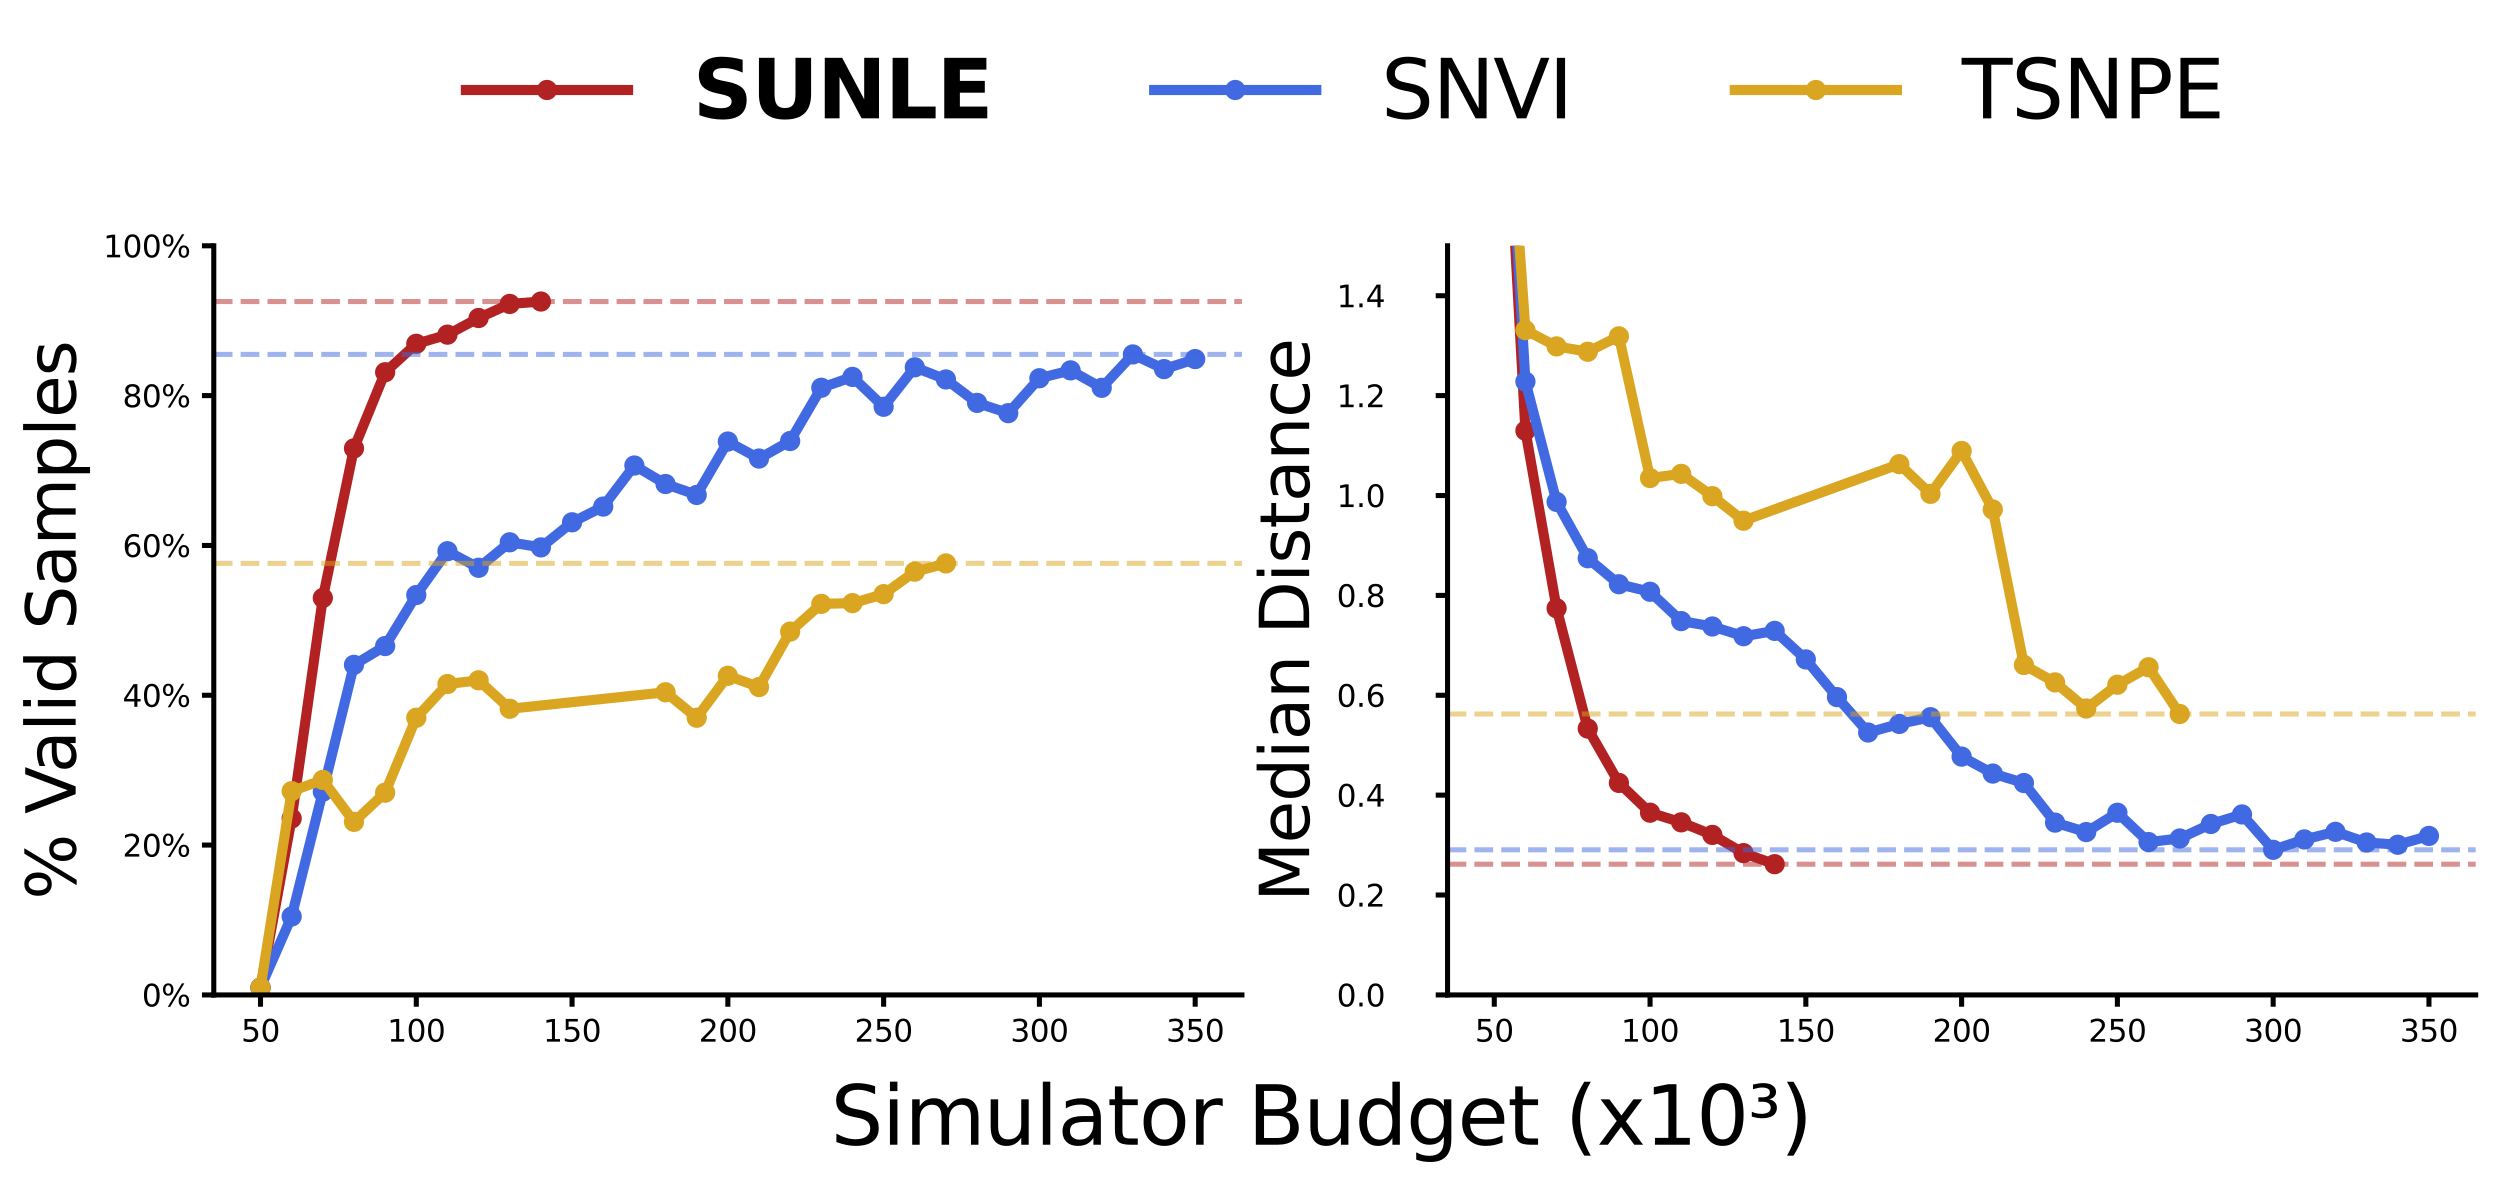<?xml version="1.0" encoding="utf-8" standalone="no"?>
<!DOCTYPE svg PUBLIC "-//W3C//DTD SVG 1.1//EN"
  "http://www.w3.org/Graphics/SVG/1.1/DTD/svg11.dtd">
<svg xmlns:xlink="http://www.w3.org/1999/xlink" width="740.086pt" height="351.069pt" viewBox="0 0 740.086 351.069" xmlns="http://www.w3.org/2000/svg" version="1.1">
 <defs>
  <style type="text/css">*{stroke-linejoin: round; stroke-linecap: butt}</style>
 </defs>
 <g id="figure_1">
  <g id="patch_1">
   <path d="M 0 351.069 
L 740.086 351.069 
L 740.086 0 
L 0 0 
z
" style="fill: #ffffff"/>
  </g>
  <g id="axes_1">
   <g id="patch_2">
    <path d="M 63.286 294.526 
L 367.65 294.526 
L 367.65 72.766 
L 63.286 72.766 
z
" style="fill: #ffffff"/>
   </g>
   <g id="matplotlib.axis_1">
    <g id="xtick_1">
     <g id="line2d_1">
      <defs>
       <path id="m2d4c61b4d2" d="M 0 0 
L 0 3.5 
" style="stroke: #000000; stroke-width: 1.5"/>
      </defs>
      <g>
       <use xlink:href="#m2d4c61b4d2" x="77.121" y="294.526" style="stroke: #000000; stroke-width: 1.5"/>
      </g>
     </g>
     <g id="text_1">
      <!-- 50 -->
      <g transform="translate(71.395 308.364)scale(0.09 -0.09)">
       <defs>
        <path id="DejaVuSans-35" d="M 691 4666 
L 3169 4666 
L 3169 4134 
L 1269 4134 
L 1269 2991 
Q 1406 3038 1543 3061 
Q 1681 3084 1819 3084 
Q 2600 3084 3056 2656 
Q 3513 2228 3513 1497 
Q 3513 744 3044 326 
Q 2575 -91 1722 -91 
Q 1428 -91 1123 -41 
Q 819 9 494 109 
L 494 744 
Q 775 591 1075 516 
Q 1375 441 1709 441 
Q 2250 441 2565 725 
Q 2881 1009 2881 1497 
Q 2881 1984 2565 2268 
Q 2250 2553 1709 2553 
Q 1456 2553 1204 2497 
Q 953 2441 691 2322 
L 691 4666 
z
" transform="scale(0.016)"/>
        <path id="DejaVuSans-30" d="M 2034 4250 
Q 1547 4250 1301 3770 
Q 1056 3291 1056 2328 
Q 1056 1369 1301 889 
Q 1547 409 2034 409 
Q 2525 409 2770 889 
Q 3016 1369 3016 2328 
Q 3016 3291 2770 3770 
Q 2525 4250 2034 4250 
z
M 2034 4750 
Q 2819 4750 3233 4129 
Q 3647 3509 3647 2328 
Q 3647 1150 3233 529 
Q 2819 -91 2034 -91 
Q 1250 -91 836 529 
Q 422 1150 422 2328 
Q 422 3509 836 4129 
Q 1250 4750 2034 4750 
z
" transform="scale(0.016)"/>
       </defs>
       <use xlink:href="#DejaVuSans-35"/>
       <use xlink:href="#DejaVuSans-30" x="63.623"/>
      </g>
     </g>
    </g>
    <g id="xtick_2">
     <g id="line2d_2">
      <g>
       <use xlink:href="#m2d4c61b4d2" x="123.237" y="294.526" style="stroke: #000000; stroke-width: 1.5"/>
      </g>
     </g>
     <g id="text_2">
      <!-- 100 -->
      <g transform="translate(114.647 308.364)scale(0.09 -0.09)">
       <defs>
        <path id="DejaVuSans-31" d="M 794 531 
L 1825 531 
L 1825 4091 
L 703 3866 
L 703 4441 
L 1819 4666 
L 2450 4666 
L 2450 531 
L 3481 531 
L 3481 0 
L 794 0 
L 794 531 
z
" transform="scale(0.016)"/>
       </defs>
       <use xlink:href="#DejaVuSans-31"/>
       <use xlink:href="#DejaVuSans-30" x="63.623"/>
       <use xlink:href="#DejaVuSans-30" x="127.246"/>
      </g>
     </g>
    </g>
    <g id="xtick_3">
     <g id="line2d_3">
      <g>
       <use xlink:href="#m2d4c61b4d2" x="169.353" y="294.526" style="stroke: #000000; stroke-width: 1.5"/>
      </g>
     </g>
     <g id="text_3">
      <!-- 150 -->
      <g transform="translate(160.763 308.364)scale(0.09 -0.09)">
       <use xlink:href="#DejaVuSans-31"/>
       <use xlink:href="#DejaVuSans-35" x="63.623"/>
       <use xlink:href="#DejaVuSans-30" x="127.246"/>
      </g>
     </g>
    </g>
    <g id="xtick_4">
     <g id="line2d_4">
      <g>
       <use xlink:href="#m2d4c61b4d2" x="215.468" y="294.526" style="stroke: #000000; stroke-width: 1.5"/>
      </g>
     </g>
     <g id="text_4">
      <!-- 200 -->
      <g transform="translate(206.879 308.364)scale(0.09 -0.09)">
       <defs>
        <path id="DejaVuSans-32" d="M 1228 531 
L 3431 531 
L 3431 0 
L 469 0 
L 469 531 
Q 828 903 1448 1529 
Q 2069 2156 2228 2338 
Q 2531 2678 2651 2914 
Q 2772 3150 2772 3378 
Q 2772 3750 2511 3984 
Q 2250 4219 1831 4219 
Q 1534 4219 1204 4116 
Q 875 4013 500 3803 
L 500 4441 
Q 881 4594 1212 4672 
Q 1544 4750 1819 4750 
Q 2544 4750 2975 4387 
Q 3406 4025 3406 3419 
Q 3406 3131 3298 2873 
Q 3191 2616 2906 2266 
Q 2828 2175 2409 1742 
Q 1991 1309 1228 531 
z
" transform="scale(0.016)"/>
       </defs>
       <use xlink:href="#DejaVuSans-32"/>
       <use xlink:href="#DejaVuSans-30" x="63.623"/>
       <use xlink:href="#DejaVuSans-30" x="127.246"/>
      </g>
     </g>
    </g>
    <g id="xtick_5">
     <g id="line2d_5">
      <g>
       <use xlink:href="#m2d4c61b4d2" x="261.584" y="294.526" style="stroke: #000000; stroke-width: 1.5"/>
      </g>
     </g>
     <g id="text_5">
      <!-- 250 -->
      <g transform="translate(252.995 308.364)scale(0.09 -0.09)">
       <use xlink:href="#DejaVuSans-32"/>
       <use xlink:href="#DejaVuSans-35" x="63.623"/>
       <use xlink:href="#DejaVuSans-30" x="127.246"/>
      </g>
     </g>
    </g>
    <g id="xtick_6">
     <g id="line2d_6">
      <g>
       <use xlink:href="#m2d4c61b4d2" x="307.7" y="294.526" style="stroke: #000000; stroke-width: 1.5"/>
      </g>
     </g>
     <g id="text_6">
      <!-- 300 -->
      <g transform="translate(299.11 308.364)scale(0.09 -0.09)">
       <defs>
        <path id="DejaVuSans-33" d="M 2597 2516 
Q 3050 2419 3304 2112 
Q 3559 1806 3559 1356 
Q 3559 666 3084 287 
Q 2609 -91 1734 -91 
Q 1441 -91 1130 -33 
Q 819 25 488 141 
L 488 750 
Q 750 597 1062 519 
Q 1375 441 1716 441 
Q 2309 441 2620 675 
Q 2931 909 2931 1356 
Q 2931 1769 2642 2001 
Q 2353 2234 1838 2234 
L 1294 2234 
L 1294 2753 
L 1863 2753 
Q 2328 2753 2575 2939 
Q 2822 3125 2822 3475 
Q 2822 3834 2567 4026 
Q 2313 4219 1838 4219 
Q 1578 4219 1281 4162 
Q 984 4106 628 3988 
L 628 4550 
Q 988 4650 1302 4700 
Q 1616 4750 1894 4750 
Q 2613 4750 3031 4423 
Q 3450 4097 3450 3541 
Q 3450 3153 3228 2886 
Q 3006 2619 2597 2516 
z
" transform="scale(0.016)"/>
       </defs>
       <use xlink:href="#DejaVuSans-33"/>
       <use xlink:href="#DejaVuSans-30" x="63.623"/>
       <use xlink:href="#DejaVuSans-30" x="127.246"/>
      </g>
     </g>
    </g>
    <g id="xtick_7">
     <g id="line2d_7">
      <g>
       <use xlink:href="#m2d4c61b4d2" x="353.815" y="294.526" style="stroke: #000000; stroke-width: 1.5"/>
      </g>
     </g>
     <g id="text_7">
      <!-- 350 -->
      <g transform="translate(345.226 308.364)scale(0.09 -0.09)">
       <use xlink:href="#DejaVuSans-33"/>
       <use xlink:href="#DejaVuSans-35" x="63.623"/>
       <use xlink:href="#DejaVuSans-30" x="127.246"/>
      </g>
     </g>
    </g>
   </g>
   <g id="matplotlib.axis_2">
    <g id="ytick_1">
     <g id="line2d_8">
      <defs>
       <path id="m93e51f5b37" d="M 0 0 
L -3.5 0 
" style="stroke: #000000; stroke-width: 1.5"/>
      </defs>
      <g>
       <use xlink:href="#m93e51f5b37" x="63.286" y="294.526" style="stroke: #000000; stroke-width: 1.5"/>
      </g>
     </g>
     <g id="text_8">
      <!-- 0% -->
      <g transform="translate(42.009 297.945)scale(0.09 -0.09)">
       <defs>
        <path id="DejaVuSans-25" d="M 4653 2053 
Q 4381 2053 4226 1822 
Q 4072 1591 4072 1178 
Q 4072 772 4226 539 
Q 4381 306 4653 306 
Q 4919 306 5073 539 
Q 5228 772 5228 1178 
Q 5228 1588 5073 1820 
Q 4919 2053 4653 2053 
z
M 4653 2450 
Q 5147 2450 5437 2106 
Q 5728 1763 5728 1178 
Q 5728 594 5436 251 
Q 5144 -91 4653 -91 
Q 4153 -91 3862 251 
Q 3572 594 3572 1178 
Q 3572 1766 3864 2108 
Q 4156 2450 4653 2450 
z
M 1428 4353 
Q 1159 4353 1004 4120 
Q 850 3888 850 3481 
Q 850 3069 1003 2837 
Q 1156 2606 1428 2606 
Q 1700 2606 1854 2837 
Q 2009 3069 2009 3481 
Q 2009 3884 1853 4118 
Q 1697 4353 1428 4353 
z
M 4250 4750 
L 4750 4750 
L 1831 -91 
L 1331 -91 
L 4250 4750 
z
M 1428 4750 
Q 1922 4750 2215 4408 
Q 2509 4066 2509 3481 
Q 2509 2891 2217 2550 
Q 1925 2209 1428 2209 
Q 931 2209 642 2551 
Q 353 2894 353 3481 
Q 353 4063 643 4406 
Q 934 4750 1428 4750 
z
" transform="scale(0.016)"/>
       </defs>
       <use xlink:href="#DejaVuSans-30"/>
       <use xlink:href="#DejaVuSans-25" x="63.623"/>
      </g>
     </g>
    </g>
    <g id="ytick_2">
     <g id="line2d_9">
      <g>
       <use xlink:href="#m93e51f5b37" x="63.286" y="250.174" style="stroke: #000000; stroke-width: 1.5"/>
      </g>
     </g>
     <g id="text_9">
      <!-- 20% -->
      <g transform="translate(36.282 253.593)scale(0.09 -0.09)">
       <use xlink:href="#DejaVuSans-32"/>
       <use xlink:href="#DejaVuSans-30" x="63.623"/>
       <use xlink:href="#DejaVuSans-25" x="127.246"/>
      </g>
     </g>
    </g>
    <g id="ytick_3">
     <g id="line2d_10">
      <g>
       <use xlink:href="#m93e51f5b37" x="63.286" y="205.822" style="stroke: #000000; stroke-width: 1.5"/>
      </g>
     </g>
     <g id="text_10">
      <!-- 40% -->
      <g transform="translate(36.282 209.241)scale(0.09 -0.09)">
       <defs>
        <path id="DejaVuSans-34" d="M 2419 4116 
L 825 1625 
L 2419 1625 
L 2419 4116 
z
M 2253 4666 
L 3047 4666 
L 3047 1625 
L 3713 1625 
L 3713 1100 
L 3047 1100 
L 3047 0 
L 2419 0 
L 2419 1100 
L 313 1100 
L 313 1709 
L 2253 4666 
z
" transform="scale(0.016)"/>
       </defs>
       <use xlink:href="#DejaVuSans-34"/>
       <use xlink:href="#DejaVuSans-30" x="63.623"/>
       <use xlink:href="#DejaVuSans-25" x="127.246"/>
      </g>
     </g>
    </g>
    <g id="ytick_4">
     <g id="line2d_11">
      <g>
       <use xlink:href="#m93e51f5b37" x="63.286" y="161.47" style="stroke: #000000; stroke-width: 1.5"/>
      </g>
     </g>
     <g id="text_11">
      <!-- 60% -->
      <g transform="translate(36.282 164.889)scale(0.09 -0.09)">
       <defs>
        <path id="DejaVuSans-36" d="M 2113 2584 
Q 1688 2584 1439 2293 
Q 1191 2003 1191 1497 
Q 1191 994 1439 701 
Q 1688 409 2113 409 
Q 2538 409 2786 701 
Q 3034 994 3034 1497 
Q 3034 2003 2786 2293 
Q 2538 2584 2113 2584 
z
M 3366 4563 
L 3366 3988 
Q 3128 4100 2886 4159 
Q 2644 4219 2406 4219 
Q 1781 4219 1451 3797 
Q 1122 3375 1075 2522 
Q 1259 2794 1537 2939 
Q 1816 3084 2150 3084 
Q 2853 3084 3261 2657 
Q 3669 2231 3669 1497 
Q 3669 778 3244 343 
Q 2819 -91 2113 -91 
Q 1303 -91 875 529 
Q 447 1150 447 2328 
Q 447 3434 972 4092 
Q 1497 4750 2381 4750 
Q 2619 4750 2861 4703 
Q 3103 4656 3366 4563 
z
" transform="scale(0.016)"/>
       </defs>
       <use xlink:href="#DejaVuSans-36"/>
       <use xlink:href="#DejaVuSans-30" x="63.623"/>
       <use xlink:href="#DejaVuSans-25" x="127.246"/>
      </g>
     </g>
    </g>
    <g id="ytick_5">
     <g id="line2d_12">
      <g>
       <use xlink:href="#m93e51f5b37" x="63.286" y="117.118" style="stroke: #000000; stroke-width: 1.5"/>
      </g>
     </g>
     <g id="text_12">
      <!-- 80% -->
      <g transform="translate(36.282 120.537)scale(0.09 -0.09)">
       <defs>
        <path id="DejaVuSans-38" d="M 2034 2216 
Q 1584 2216 1326 1975 
Q 1069 1734 1069 1313 
Q 1069 891 1326 650 
Q 1584 409 2034 409 
Q 2484 409 2743 651 
Q 3003 894 3003 1313 
Q 3003 1734 2745 1975 
Q 2488 2216 2034 2216 
z
M 1403 2484 
Q 997 2584 770 2862 
Q 544 3141 544 3541 
Q 544 4100 942 4425 
Q 1341 4750 2034 4750 
Q 2731 4750 3128 4425 
Q 3525 4100 3525 3541 
Q 3525 3141 3298 2862 
Q 3072 2584 2669 2484 
Q 3125 2378 3379 2068 
Q 3634 1759 3634 1313 
Q 3634 634 3220 271 
Q 2806 -91 2034 -91 
Q 1263 -91 848 271 
Q 434 634 434 1313 
Q 434 1759 690 2068 
Q 947 2378 1403 2484 
z
M 1172 3481 
Q 1172 3119 1398 2916 
Q 1625 2713 2034 2713 
Q 2441 2713 2670 2916 
Q 2900 3119 2900 3481 
Q 2900 3844 2670 4047 
Q 2441 4250 2034 4250 
Q 1625 4250 1398 4047 
Q 1172 3844 1172 3481 
z
" transform="scale(0.016)"/>
       </defs>
       <use xlink:href="#DejaVuSans-38"/>
       <use xlink:href="#DejaVuSans-30" x="63.623"/>
       <use xlink:href="#DejaVuSans-25" x="127.246"/>
      </g>
     </g>
    </g>
    <g id="ytick_6">
     <g id="line2d_13">
      <g>
       <use xlink:href="#m93e51f5b37" x="63.286" y="72.766" style="stroke: #000000; stroke-width: 1.5"/>
      </g>
     </g>
     <g id="text_13">
      <!-- 100% -->
      <g transform="translate(30.556 76.185)scale(0.09 -0.09)">
       <use xlink:href="#DejaVuSans-31"/>
       <use xlink:href="#DejaVuSans-30" x="63.623"/>
       <use xlink:href="#DejaVuSans-30" x="127.246"/>
       <use xlink:href="#DejaVuSans-25" x="190.869"/>
      </g>
     </g>
    </g>
    <g id="text_14">
     <!-- % Valid Samples -->
     <g transform="translate(22.397 266.308)rotate(-90)scale(0.2 -0.2)">
      <defs>
       <path id="DejaVuSans-20" transform="scale(0.016)"/>
       <path id="DejaVuSans-56" d="M 1831 0 
L 50 4666 
L 709 4666 
L 2188 738 
L 3669 4666 
L 4325 4666 
L 2547 0 
L 1831 0 
z
" transform="scale(0.016)"/>
       <path id="DejaVuSans-61" d="M 2194 1759 
Q 1497 1759 1228 1600 
Q 959 1441 959 1056 
Q 959 750 1161 570 
Q 1363 391 1709 391 
Q 2188 391 2477 730 
Q 2766 1069 2766 1631 
L 2766 1759 
L 2194 1759 
z
M 3341 1997 
L 3341 0 
L 2766 0 
L 2766 531 
Q 2569 213 2275 61 
Q 1981 -91 1556 -91 
Q 1019 -91 701 211 
Q 384 513 384 1019 
Q 384 1609 779 1909 
Q 1175 2209 1959 2209 
L 2766 2209 
L 2766 2266 
Q 2766 2663 2505 2880 
Q 2244 3097 1772 3097 
Q 1472 3097 1187 3025 
Q 903 2953 641 2809 
L 641 3341 
Q 956 3463 1253 3523 
Q 1550 3584 1831 3584 
Q 2591 3584 2966 3190 
Q 3341 2797 3341 1997 
z
" transform="scale(0.016)"/>
       <path id="DejaVuSans-6c" d="M 603 4863 
L 1178 4863 
L 1178 0 
L 603 0 
L 603 4863 
z
" transform="scale(0.016)"/>
       <path id="DejaVuSans-69" d="M 603 3500 
L 1178 3500 
L 1178 0 
L 603 0 
L 603 3500 
z
M 603 4863 
L 1178 4863 
L 1178 4134 
L 603 4134 
L 603 4863 
z
" transform="scale(0.016)"/>
       <path id="DejaVuSans-64" d="M 2906 2969 
L 2906 4863 
L 3481 4863 
L 3481 0 
L 2906 0 
L 2906 525 
Q 2725 213 2448 61 
Q 2172 -91 1784 -91 
Q 1150 -91 751 415 
Q 353 922 353 1747 
Q 353 2572 751 3078 
Q 1150 3584 1784 3584 
Q 2172 3584 2448 3432 
Q 2725 3281 2906 2969 
z
M 947 1747 
Q 947 1113 1208 752 
Q 1469 391 1925 391 
Q 2381 391 2643 752 
Q 2906 1113 2906 1747 
Q 2906 2381 2643 2742 
Q 2381 3103 1925 3103 
Q 1469 3103 1208 2742 
Q 947 2381 947 1747 
z
" transform="scale(0.016)"/>
       <path id="DejaVuSans-53" d="M 3425 4513 
L 3425 3897 
Q 3066 4069 2747 4153 
Q 2428 4238 2131 4238 
Q 1616 4238 1336 4038 
Q 1056 3838 1056 3469 
Q 1056 3159 1242 3001 
Q 1428 2844 1947 2747 
L 2328 2669 
Q 3034 2534 3370 2195 
Q 3706 1856 3706 1288 
Q 3706 609 3251 259 
Q 2797 -91 1919 -91 
Q 1588 -91 1214 -16 
Q 841 59 441 206 
L 441 856 
Q 825 641 1194 531 
Q 1563 422 1919 422 
Q 2459 422 2753 634 
Q 3047 847 3047 1241 
Q 3047 1584 2836 1778 
Q 2625 1972 2144 2069 
L 1759 2144 
Q 1053 2284 737 2584 
Q 422 2884 422 3419 
Q 422 4038 858 4394 
Q 1294 4750 2059 4750 
Q 2388 4750 2728 4690 
Q 3069 4631 3425 4513 
z
" transform="scale(0.016)"/>
       <path id="DejaVuSans-6d" d="M 3328 2828 
Q 3544 3216 3844 3400 
Q 4144 3584 4550 3584 
Q 5097 3584 5394 3201 
Q 5691 2819 5691 2113 
L 5691 0 
L 5113 0 
L 5113 2094 
Q 5113 2597 4934 2840 
Q 4756 3084 4391 3084 
Q 3944 3084 3684 2787 
Q 3425 2491 3425 1978 
L 3425 0 
L 2847 0 
L 2847 2094 
Q 2847 2600 2669 2842 
Q 2491 3084 2119 3084 
Q 1678 3084 1418 2786 
Q 1159 2488 1159 1978 
L 1159 0 
L 581 0 
L 581 3500 
L 1159 3500 
L 1159 2956 
Q 1356 3278 1631 3431 
Q 1906 3584 2284 3584 
Q 2666 3584 2933 3390 
Q 3200 3197 3328 2828 
z
" transform="scale(0.016)"/>
       <path id="DejaVuSans-70" d="M 1159 525 
L 1159 -1331 
L 581 -1331 
L 581 3500 
L 1159 3500 
L 1159 2969 
Q 1341 3281 1617 3432 
Q 1894 3584 2278 3584 
Q 2916 3584 3314 3078 
Q 3713 2572 3713 1747 
Q 3713 922 3314 415 
Q 2916 -91 2278 -91 
Q 1894 -91 1617 61 
Q 1341 213 1159 525 
z
M 3116 1747 
Q 3116 2381 2855 2742 
Q 2594 3103 2138 3103 
Q 1681 3103 1420 2742 
Q 1159 2381 1159 1747 
Q 1159 1113 1420 752 
Q 1681 391 2138 391 
Q 2594 391 2855 752 
Q 3116 1113 3116 1747 
z
" transform="scale(0.016)"/>
       <path id="DejaVuSans-65" d="M 3597 1894 
L 3597 1613 
L 953 1613 
Q 991 1019 1311 708 
Q 1631 397 2203 397 
Q 2534 397 2845 478 
Q 3156 559 3463 722 
L 3463 178 
Q 3153 47 2828 -22 
Q 2503 -91 2169 -91 
Q 1331 -91 842 396 
Q 353 884 353 1716 
Q 353 2575 817 3079 
Q 1281 3584 2069 3584 
Q 2775 3584 3186 3129 
Q 3597 2675 3597 1894 
z
M 3022 2063 
Q 3016 2534 2758 2815 
Q 2500 3097 2075 3097 
Q 1594 3097 1305 2825 
Q 1016 2553 972 2059 
L 3022 2063 
z
" transform="scale(0.016)"/>
       <path id="DejaVuSans-73" d="M 2834 3397 
L 2834 2853 
Q 2591 2978 2328 3040 
Q 2066 3103 1784 3103 
Q 1356 3103 1142 2972 
Q 928 2841 928 2578 
Q 928 2378 1081 2264 
Q 1234 2150 1697 2047 
L 1894 2003 
Q 2506 1872 2764 1633 
Q 3022 1394 3022 966 
Q 3022 478 2636 193 
Q 2250 -91 1575 -91 
Q 1294 -91 989 -36 
Q 684 19 347 128 
L 347 722 
Q 666 556 975 473 
Q 1284 391 1588 391 
Q 1994 391 2212 530 
Q 2431 669 2431 922 
Q 2431 1156 2273 1281 
Q 2116 1406 1581 1522 
L 1381 1569 
Q 847 1681 609 1914 
Q 372 2147 372 2553 
Q 372 3047 722 3315 
Q 1072 3584 1716 3584 
Q 2034 3584 2315 3537 
Q 2597 3491 2834 3397 
z
" transform="scale(0.016)"/>
      </defs>
      <use xlink:href="#DejaVuSans-25"/>
      <use xlink:href="#DejaVuSans-20" x="95.02"/>
      <use xlink:href="#DejaVuSans-56" x="126.807"/>
      <use xlink:href="#DejaVuSans-61" x="187.465"/>
      <use xlink:href="#DejaVuSans-6c" x="248.744"/>
      <use xlink:href="#DejaVuSans-69" x="276.527"/>
      <use xlink:href="#DejaVuSans-64" x="304.311"/>
      <use xlink:href="#DejaVuSans-20" x="367.787"/>
      <use xlink:href="#DejaVuSans-53" x="399.574"/>
      <use xlink:href="#DejaVuSans-61" x="463.051"/>
      <use xlink:href="#DejaVuSans-6d" x="524.33"/>
      <use xlink:href="#DejaVuSans-70" x="621.742"/>
      <use xlink:href="#DejaVuSans-6c" x="685.219"/>
      <use xlink:href="#DejaVuSans-65" x="713.002"/>
      <use xlink:href="#DejaVuSans-73" x="774.525"/>
     </g>
    </g>
   </g>
   <g id="line2d_14">
    <path d="M 77.121 292.428 
L 86.344 242.301 
L 95.567 177.015 
L 104.791 132.73 
L 114.014 110.199 
L 123.237 101.772 
L 132.46 99.066 
L 141.683 94.143 
L 150.906 89.974 
L 160.129 89.265 
" clip-path="url(#pbed46cdb35)" style="fill: none; stroke: #b22222; stroke-width: 3; stroke-linecap: square"/>
    <defs>
     <path id="mdb6a4abb8c" d="M 0 2.5 
C 0.663 2.5 1.299 2.237 1.768 1.768 
C 2.237 1.299 2.5 0.663 2.5 0 
C 2.5 -0.663 2.237 -1.299 1.768 -1.768 
C 1.299 -2.237 0.663 -2.5 0 -2.5 
C -0.663 -2.5 -1.299 -2.237 -1.768 -1.768 
C -2.237 -1.299 -2.5 -0.663 -2.5 0 
C -2.5 0.663 -2.237 1.299 -1.768 1.768 
C -1.299 2.237 -0.663 2.5 0 2.5 
z
" style="stroke: #b22222"/>
    </defs>
    <g clip-path="url(#pbed46cdb35)">
     <use xlink:href="#mdb6a4abb8c" x="77.121" y="292.428" style="fill: #b22222; stroke: #b22222"/>
     <use xlink:href="#mdb6a4abb8c" x="86.344" y="242.301" style="fill: #b22222; stroke: #b22222"/>
     <use xlink:href="#mdb6a4abb8c" x="95.567" y="177.015" style="fill: #b22222; stroke: #b22222"/>
     <use xlink:href="#mdb6a4abb8c" x="104.791" y="132.73" style="fill: #b22222; stroke: #b22222"/>
     <use xlink:href="#mdb6a4abb8c" x="114.014" y="110.199" style="fill: #b22222; stroke: #b22222"/>
     <use xlink:href="#mdb6a4abb8c" x="123.237" y="101.772" style="fill: #b22222; stroke: #b22222"/>
     <use xlink:href="#mdb6a4abb8c" x="132.46" y="99.066" style="fill: #b22222; stroke: #b22222"/>
     <use xlink:href="#mdb6a4abb8c" x="141.683" y="94.143" style="fill: #b22222; stroke: #b22222"/>
     <use xlink:href="#mdb6a4abb8c" x="150.906" y="89.974" style="fill: #b22222; stroke: #b22222"/>
     <use xlink:href="#mdb6a4abb8c" x="160.129" y="89.265" style="fill: #b22222; stroke: #b22222"/>
    </g>
   </g>
   <g id="line2d_15">
    <path d="M 77.121 292.344 
L 86.344 271.307 
L 95.567 234.362 
L 104.791 196.818 
L 114.014 191.252 
L 123.237 176.15 
L 132.46 163.177 
L 141.683 168.078 
L 150.906 160.538 
L 160.129 162.046 
L 169.353 154.617 
L 178.576 149.96 
L 187.799 137.808 
L 197.022 143.285 
L 206.245 146.523 
L 215.468 130.712 
L 224.691 135.746 
L 233.915 130.556 
L 243.138 114.789 
L 252.361 111.574 
L 261.584 120.422 
L 270.807 108.735 
L 280.03 112.328 
L 289.253 119.269 
L 298.476 122.307 
L 307.7 111.973 
L 316.923 109.644 
L 326.146 114.811 
L 335.369 104.921 
L 344.592 109.267 
L 353.815 106.296 
" clip-path="url(#pbed46cdb35)" style="fill: none; stroke: #4169e1; stroke-width: 3; stroke-linecap: square"/>
    <defs>
     <path id="m1af90f989a" d="M 0 2.5 
C 0.663 2.5 1.299 2.237 1.768 1.768 
C 2.237 1.299 2.5 0.663 2.5 0 
C 2.5 -0.663 2.237 -1.299 1.768 -1.768 
C 1.299 -2.237 0.663 -2.5 0 -2.5 
C -0.663 -2.5 -1.299 -2.237 -1.768 -1.768 
C -2.237 -1.299 -2.5 -0.663 -2.5 0 
C -2.5 0.663 -2.237 1.299 -1.768 1.768 
C -1.299 2.237 -0.663 2.5 0 2.5 
z
" style="stroke: #4169e1"/>
    </defs>
    <g clip-path="url(#pbed46cdb35)">
     <use xlink:href="#m1af90f989a" x="77.121" y="292.344" style="fill: #4169e1; stroke: #4169e1"/>
     <use xlink:href="#m1af90f989a" x="86.344" y="271.307" style="fill: #4169e1; stroke: #4169e1"/>
     <use xlink:href="#m1af90f989a" x="95.567" y="234.362" style="fill: #4169e1; stroke: #4169e1"/>
     <use xlink:href="#m1af90f989a" x="104.791" y="196.818" style="fill: #4169e1; stroke: #4169e1"/>
     <use xlink:href="#m1af90f989a" x="114.014" y="191.252" style="fill: #4169e1; stroke: #4169e1"/>
     <use xlink:href="#m1af90f989a" x="123.237" y="176.15" style="fill: #4169e1; stroke: #4169e1"/>
     <use xlink:href="#m1af90f989a" x="132.46" y="163.177" style="fill: #4169e1; stroke: #4169e1"/>
     <use xlink:href="#m1af90f989a" x="141.683" y="168.078" style="fill: #4169e1; stroke: #4169e1"/>
     <use xlink:href="#m1af90f989a" x="150.906" y="160.538" style="fill: #4169e1; stroke: #4169e1"/>
     <use xlink:href="#m1af90f989a" x="160.129" y="162.046" style="fill: #4169e1; stroke: #4169e1"/>
     <use xlink:href="#m1af90f989a" x="169.353" y="154.617" style="fill: #4169e1; stroke: #4169e1"/>
     <use xlink:href="#m1af90f989a" x="178.576" y="149.96" style="fill: #4169e1; stroke: #4169e1"/>
     <use xlink:href="#m1af90f989a" x="187.799" y="137.808" style="fill: #4169e1; stroke: #4169e1"/>
     <use xlink:href="#m1af90f989a" x="197.022" y="143.285" style="fill: #4169e1; stroke: #4169e1"/>
     <use xlink:href="#m1af90f989a" x="206.245" y="146.523" style="fill: #4169e1; stroke: #4169e1"/>
     <use xlink:href="#m1af90f989a" x="215.468" y="130.712" style="fill: #4169e1; stroke: #4169e1"/>
     <use xlink:href="#m1af90f989a" x="224.691" y="135.746" style="fill: #4169e1; stroke: #4169e1"/>
     <use xlink:href="#m1af90f989a" x="233.915" y="130.556" style="fill: #4169e1; stroke: #4169e1"/>
     <use xlink:href="#m1af90f989a" x="243.138" y="114.789" style="fill: #4169e1; stroke: #4169e1"/>
     <use xlink:href="#m1af90f989a" x="252.361" y="111.574" style="fill: #4169e1; stroke: #4169e1"/>
     <use xlink:href="#m1af90f989a" x="261.584" y="120.422" style="fill: #4169e1; stroke: #4169e1"/>
     <use xlink:href="#m1af90f989a" x="270.807" y="108.735" style="fill: #4169e1; stroke: #4169e1"/>
     <use xlink:href="#m1af90f989a" x="280.03" y="112.328" style="fill: #4169e1; stroke: #4169e1"/>
     <use xlink:href="#m1af90f989a" x="289.253" y="119.269" style="fill: #4169e1; stroke: #4169e1"/>
     <use xlink:href="#m1af90f989a" x="298.476" y="122.307" style="fill: #4169e1; stroke: #4169e1"/>
     <use xlink:href="#m1af90f989a" x="307.7" y="111.973" style="fill: #4169e1; stroke: #4169e1"/>
     <use xlink:href="#m1af90f989a" x="316.923" y="109.644" style="fill: #4169e1; stroke: #4169e1"/>
     <use xlink:href="#m1af90f989a" x="326.146" y="114.811" style="fill: #4169e1; stroke: #4169e1"/>
     <use xlink:href="#m1af90f989a" x="335.369" y="104.921" style="fill: #4169e1; stroke: #4169e1"/>
     <use xlink:href="#m1af90f989a" x="344.592" y="109.267" style="fill: #4169e1; stroke: #4169e1"/>
     <use xlink:href="#m1af90f989a" x="353.815" y="106.296" style="fill: #4169e1; stroke: #4169e1"/>
    </g>
   </g>
   <g id="line2d_16">
    <path d="M 77.121 292.317 
L 86.344 234.207 
L 95.567 230.881 
L 104.791 243.299 
L 114.014 234.651 
L 123.237 212.475 
L 132.46 202.495 
L 141.683 201.387 
L 150.906 209.813 
L 197.022 204.935 
L 206.245 212.475 
L 215.468 200.056 
L 224.691 203.382 
L 233.915 186.972 
L 243.138 178.767 
L 252.361 178.545 
L 261.584 175.884 
L 270.807 169.231 
L 280.03 166.792 
" clip-path="url(#pbed46cdb35)" style="fill: none; stroke: #daa520; stroke-width: 3; stroke-linecap: square"/>
    <defs>
     <path id="m7730469a42" d="M 0 2.5 
C 0.663 2.5 1.299 2.237 1.768 1.768 
C 2.237 1.299 2.5 0.663 2.5 0 
C 2.5 -0.663 2.237 -1.299 1.768 -1.768 
C 1.299 -2.237 0.663 -2.5 0 -2.5 
C -0.663 -2.5 -1.299 -2.237 -1.768 -1.768 
C -2.237 -1.299 -2.5 -0.663 -2.5 0 
C -2.5 0.663 -2.237 1.299 -1.768 1.768 
C -1.299 2.237 -0.663 2.5 0 2.5 
z
" style="stroke: #daa520"/>
    </defs>
    <g clip-path="url(#pbed46cdb35)">
     <use xlink:href="#m7730469a42" x="77.121" y="292.317" style="fill: #daa520; stroke: #daa520"/>
     <use xlink:href="#m7730469a42" x="86.344" y="234.207" style="fill: #daa520; stroke: #daa520"/>
     <use xlink:href="#m7730469a42" x="95.567" y="230.881" style="fill: #daa520; stroke: #daa520"/>
     <use xlink:href="#m7730469a42" x="104.791" y="243.299" style="fill: #daa520; stroke: #daa520"/>
     <use xlink:href="#m7730469a42" x="114.014" y="234.651" style="fill: #daa520; stroke: #daa520"/>
     <use xlink:href="#m7730469a42" x="123.237" y="212.475" style="fill: #daa520; stroke: #daa520"/>
     <use xlink:href="#m7730469a42" x="132.46" y="202.495" style="fill: #daa520; stroke: #daa520"/>
     <use xlink:href="#m7730469a42" x="141.683" y="201.387" style="fill: #daa520; stroke: #daa520"/>
     <use xlink:href="#m7730469a42" x="150.906" y="209.813" style="fill: #daa520; stroke: #daa520"/>
     <use xlink:href="#m7730469a42" x="197.022" y="204.935" style="fill: #daa520; stroke: #daa520"/>
     <use xlink:href="#m7730469a42" x="206.245" y="212.475" style="fill: #daa520; stroke: #daa520"/>
     <use xlink:href="#m7730469a42" x="215.468" y="200.056" style="fill: #daa520; stroke: #daa520"/>
     <use xlink:href="#m7730469a42" x="224.691" y="203.382" style="fill: #daa520; stroke: #daa520"/>
     <use xlink:href="#m7730469a42" x="233.915" y="186.972" style="fill: #daa520; stroke: #daa520"/>
     <use xlink:href="#m7730469a42" x="243.138" y="178.767" style="fill: #daa520; stroke: #daa520"/>
     <use xlink:href="#m7730469a42" x="252.361" y="178.545" style="fill: #daa520; stroke: #daa520"/>
     <use xlink:href="#m7730469a42" x="261.584" y="175.884" style="fill: #daa520; stroke: #daa520"/>
     <use xlink:href="#m7730469a42" x="270.807" y="169.231" style="fill: #daa520; stroke: #daa520"/>
     <use xlink:href="#m7730469a42" x="280.03" y="166.792" style="fill: #daa520; stroke: #daa520"/>
    </g>
   </g>
   <g id="line2d_17">
    <path d="M 63.286 89.265 
L 367.65 89.265 
" clip-path="url(#pbed46cdb35)" style="fill: none; stroke-dasharray: 5.55,2.4; stroke-dashoffset: 0; stroke: #b22222; stroke-opacity: 0.5; stroke-width: 1.5"/>
   </g>
   <g id="line2d_18">
    <path d="M 63.286 104.921 
L 367.65 104.921 
" clip-path="url(#pbed46cdb35)" style="fill: none; stroke-dasharray: 5.55,2.4; stroke-dashoffset: 0; stroke: #4169e1; stroke-opacity: 0.5; stroke-width: 1.5"/>
   </g>
   <g id="line2d_19">
    <path d="M 63.286 166.792 
L 367.65 166.792 
" clip-path="url(#pbed46cdb35)" style="fill: none; stroke-dasharray: 5.55,2.4; stroke-dashoffset: 0; stroke: #daa520; stroke-opacity: 0.5; stroke-width: 1.5"/>
   </g>
   <g id="patch_3">
    <path d="M 63.286 294.526 
L 63.286 72.766 
" style="fill: none; stroke: #000000; stroke-width: 1.5; stroke-linejoin: miter; stroke-linecap: square"/>
   </g>
   <g id="patch_4">
    <path d="M 63.286 294.526 
L 367.65 294.526 
" style="fill: none; stroke: #000000; stroke-width: 1.5; stroke-linejoin: miter; stroke-linecap: square"/>
   </g>
   <g id="legend_1">
    <g id="line2d_20">
     <path d="M 137.926 26.636 
L 161.926 26.636 
L 185.926 26.636 
" style="fill: none; stroke: #b22222; stroke-width: 3; stroke-linecap: square"/>
     <g>
      <use xlink:href="#mdb6a4abb8c" x="161.926" y="26.636" style="fill: #b22222; stroke: #b22222"/>
     </g>
    </g>
    <g id="text_15">
     <!-- SUNLE -->
     <g transform="translate(205.126 35.036)scale(0.24 -0.24)">
      <defs>
       <path id="DejaVuSans-Bold-53" d="M 3834 4519 
L 3834 3531 
Q 3450 3703 3084 3790 
Q 2719 3878 2394 3878 
Q 1963 3878 1756 3759 
Q 1550 3641 1550 3391 
Q 1550 3203 1689 3098 
Q 1828 2994 2194 2919 
L 2706 2816 
Q 3484 2659 3812 2340 
Q 4141 2022 4141 1434 
Q 4141 663 3683 286 
Q 3225 -91 2284 -91 
Q 1841 -91 1394 -6 
Q 947 78 500 244 
L 500 1259 
Q 947 1022 1364 901 
Q 1781 781 2169 781 
Q 2563 781 2772 912 
Q 2981 1044 2981 1288 
Q 2981 1506 2839 1625 
Q 2697 1744 2272 1838 
L 1806 1941 
Q 1106 2091 782 2419 
Q 459 2747 459 3303 
Q 459 4000 909 4375 
Q 1359 4750 2203 4750 
Q 2588 4750 2994 4692 
Q 3400 4634 3834 4519 
z
" transform="scale(0.016)"/>
       <path id="DejaVuSans-Bold-55" d="M 588 4666 
L 1791 4666 
L 1791 1869 
Q 1791 1291 1980 1042 
Q 2169 794 2597 794 
Q 3028 794 3217 1042 
Q 3406 1291 3406 1869 
L 3406 4666 
L 4609 4666 
L 4609 1869 
Q 4609 878 4112 393 
Q 3616 -91 2597 -91 
Q 1581 -91 1084 393 
Q 588 878 588 1869 
L 588 4666 
z
" transform="scale(0.016)"/>
       <path id="DejaVuSans-Bold-4e" d="M 588 4666 
L 1931 4666 
L 3628 1466 
L 3628 4666 
L 4769 4666 
L 4769 0 
L 3425 0 
L 1728 3200 
L 1728 0 
L 588 0 
L 588 4666 
z
" transform="scale(0.016)"/>
       <path id="DejaVuSans-Bold-4c" d="M 588 4666 
L 1791 4666 
L 1791 909 
L 3903 909 
L 3903 0 
L 588 0 
L 588 4666 
z
" transform="scale(0.016)"/>
       <path id="DejaVuSans-Bold-45" d="M 588 4666 
L 3834 4666 
L 3834 3756 
L 1791 3756 
L 1791 2888 
L 3713 2888 
L 3713 1978 
L 1791 1978 
L 1791 909 
L 3903 909 
L 3903 0 
L 588 0 
L 588 4666 
z
" transform="scale(0.016)"/>
      </defs>
      <use xlink:href="#DejaVuSans-Bold-53"/>
      <use xlink:href="#DejaVuSans-Bold-55" x="72.021"/>
      <use xlink:href="#DejaVuSans-Bold-4e" x="153.223"/>
      <use xlink:href="#DejaVuSans-Bold-4c" x="236.914"/>
      <use xlink:href="#DejaVuSans-Bold-45" x="300.635"/>
     </g>
    </g>
    <g id="line2d_21">
     <path d="M 341.671 26.636 
L 365.671 26.636 
L 389.671 26.636 
" style="fill: none; stroke: #4169e1; stroke-width: 3; stroke-linecap: square"/>
     <g>
      <use xlink:href="#m1af90f989a" x="365.671" y="26.636" style="fill: #4169e1; stroke: #4169e1"/>
     </g>
    </g>
    <g id="text_16">
     <!-- SNVI -->
     <g transform="translate(408.871 35.036)scale(0.24 -0.24)">
      <defs>
       <path id="DejaVuSans-4e" d="M 628 4666 
L 1478 4666 
L 3547 763 
L 3547 4666 
L 4159 4666 
L 4159 0 
L 3309 0 
L 1241 3903 
L 1241 0 
L 628 0 
L 628 4666 
z
" transform="scale(0.016)"/>
       <path id="DejaVuSans-49" d="M 628 4666 
L 1259 4666 
L 1259 0 
L 628 0 
L 628 4666 
z
" transform="scale(0.016)"/>
      </defs>
      <use xlink:href="#DejaVuSans-53"/>
      <use xlink:href="#DejaVuSans-4e" x="63.477"/>
      <use xlink:href="#DejaVuSans-56" x="138.281"/>
      <use xlink:href="#DejaVuSans-49" x="206.689"/>
     </g>
    </g>
    <g id="line2d_22">
     <path d="M 513.56 26.636 
L 537.56 26.636 
L 561.56 26.636 
" style="fill: none; stroke: #daa520; stroke-width: 3; stroke-linecap: square"/>
     <g>
      <use xlink:href="#m7730469a42" x="537.56" y="26.636" style="fill: #daa520; stroke: #daa520"/>
     </g>
    </g>
    <g id="text_17">
     <!-- TSNPE -->
     <g transform="translate(580.76 35.036)scale(0.24 -0.24)">
      <defs>
       <path id="DejaVuSans-54" d="M -19 4666 
L 3928 4666 
L 3928 4134 
L 2272 4134 
L 2272 0 
L 1638 0 
L 1638 4134 
L -19 4134 
L -19 4666 
z
" transform="scale(0.016)"/>
       <path id="DejaVuSans-50" d="M 1259 4147 
L 1259 2394 
L 2053 2394 
Q 2494 2394 2734 2622 
Q 2975 2850 2975 3272 
Q 2975 3691 2734 3919 
Q 2494 4147 2053 4147 
L 1259 4147 
z
M 628 4666 
L 2053 4666 
Q 2838 4666 3239 4311 
Q 3641 3956 3641 3272 
Q 3641 2581 3239 2228 
Q 2838 1875 2053 1875 
L 1259 1875 
L 1259 0 
L 628 0 
L 628 4666 
z
" transform="scale(0.016)"/>
       <path id="DejaVuSans-45" d="M 628 4666 
L 3578 4666 
L 3578 4134 
L 1259 4134 
L 1259 2753 
L 3481 2753 
L 3481 2222 
L 1259 2222 
L 1259 531 
L 3634 531 
L 3634 0 
L 628 0 
L 628 4666 
z
" transform="scale(0.016)"/>
      </defs>
      <use xlink:href="#DejaVuSans-54"/>
      <use xlink:href="#DejaVuSans-53" x="61.084"/>
      <use xlink:href="#DejaVuSans-4e" x="124.561"/>
      <use xlink:href="#DejaVuSans-50" x="199.365"/>
      <use xlink:href="#DejaVuSans-45" x="259.668"/>
     </g>
    </g>
   </g>
  </g>
  <g id="axes_2">
   <g id="patch_5">
    <path d="M 428.523 294.526 
L 732.886 294.526 
L 732.886 72.766 
L 428.523 72.766 
z
" style="fill: #ffffff"/>
   </g>
   <g id="matplotlib.axis_3">
    <g id="xtick_8">
     <g id="line2d_23">
      <g>
       <use xlink:href="#m2d4c61b4d2" x="442.357" y="294.526" style="stroke: #000000; stroke-width: 1.5"/>
      </g>
     </g>
     <g id="text_18">
      <!-- 50 -->
      <g transform="translate(436.631 308.364)scale(0.09 -0.09)">
       <use xlink:href="#DejaVuSans-35"/>
       <use xlink:href="#DejaVuSans-30" x="63.623"/>
      </g>
     </g>
    </g>
    <g id="xtick_9">
     <g id="line2d_24">
      <g>
       <use xlink:href="#m2d4c61b4d2" x="488.473" y="294.526" style="stroke: #000000; stroke-width: 1.5"/>
      </g>
     </g>
     <g id="text_19">
      <!-- 100 -->
      <g transform="translate(479.884 308.364)scale(0.09 -0.09)">
       <use xlink:href="#DejaVuSans-31"/>
       <use xlink:href="#DejaVuSans-30" x="63.623"/>
       <use xlink:href="#DejaVuSans-30" x="127.246"/>
      </g>
     </g>
    </g>
    <g id="xtick_10">
     <g id="line2d_25">
      <g>
       <use xlink:href="#m2d4c61b4d2" x="534.589" y="294.526" style="stroke: #000000; stroke-width: 1.5"/>
      </g>
     </g>
     <g id="text_20">
      <!-- 150 -->
      <g transform="translate(526 308.364)scale(0.09 -0.09)">
       <use xlink:href="#DejaVuSans-31"/>
       <use xlink:href="#DejaVuSans-35" x="63.623"/>
       <use xlink:href="#DejaVuSans-30" x="127.246"/>
      </g>
     </g>
    </g>
    <g id="xtick_11">
     <g id="line2d_26">
      <g>
       <use xlink:href="#m2d4c61b4d2" x="580.705" y="294.526" style="stroke: #000000; stroke-width: 1.5"/>
      </g>
     </g>
     <g id="text_21">
      <!-- 200 -->
      <g transform="translate(572.115 308.364)scale(0.09 -0.09)">
       <use xlink:href="#DejaVuSans-32"/>
       <use xlink:href="#DejaVuSans-30" x="63.623"/>
       <use xlink:href="#DejaVuSans-30" x="127.246"/>
      </g>
     </g>
    </g>
    <g id="xtick_12">
     <g id="line2d_27">
      <g>
       <use xlink:href="#m2d4c61b4d2" x="626.82" y="294.526" style="stroke: #000000; stroke-width: 1.5"/>
      </g>
     </g>
     <g id="text_22">
      <!-- 250 -->
      <g transform="translate(618.231 308.364)scale(0.09 -0.09)">
       <use xlink:href="#DejaVuSans-32"/>
       <use xlink:href="#DejaVuSans-35" x="63.623"/>
       <use xlink:href="#DejaVuSans-30" x="127.246"/>
      </g>
     </g>
    </g>
    <g id="xtick_13">
     <g id="line2d_28">
      <g>
       <use xlink:href="#m2d4c61b4d2" x="672.936" y="294.526" style="stroke: #000000; stroke-width: 1.5"/>
      </g>
     </g>
     <g id="text_23">
      <!-- 300 -->
      <g transform="translate(664.347 308.364)scale(0.09 -0.09)">
       <use xlink:href="#DejaVuSans-33"/>
       <use xlink:href="#DejaVuSans-30" x="63.623"/>
       <use xlink:href="#DejaVuSans-30" x="127.246"/>
      </g>
     </g>
    </g>
    <g id="xtick_14">
     <g id="line2d_29">
      <g>
       <use xlink:href="#m2d4c61b4d2" x="719.052" y="294.526" style="stroke: #000000; stroke-width: 1.5"/>
      </g>
     </g>
     <g id="text_24">
      <!-- 350 -->
      <g transform="translate(710.462 308.364)scale(0.09 -0.09)">
       <use xlink:href="#DejaVuSans-33"/>
       <use xlink:href="#DejaVuSans-35" x="63.623"/>
       <use xlink:href="#DejaVuSans-30" x="127.246"/>
      </g>
     </g>
    </g>
   </g>
   <g id="matplotlib.axis_4">
    <g id="ytick_7">
     <g id="line2d_30">
      <g>
       <use xlink:href="#m93e51f5b37" x="428.523" y="294.526" style="stroke: #000000; stroke-width: 1.5"/>
      </g>
     </g>
     <g id="text_25">
      <!-- 0.0 -->
      <g transform="translate(395.71 297.945)scale(0.09 -0.09)">
       <defs>
        <path id="DejaVuSans-2e" d="M 684 794 
L 1344 794 
L 1344 0 
L 684 0 
L 684 794 
z
" transform="scale(0.016)"/>
       </defs>
       <use xlink:href="#DejaVuSans-30"/>
       <use xlink:href="#DejaVuSans-2e" x="63.623"/>
       <use xlink:href="#DejaVuSans-30" x="95.41"/>
      </g>
     </g>
    </g>
    <g id="ytick_8">
     <g id="line2d_31">
      <g>
       <use xlink:href="#m93e51f5b37" x="428.523" y="264.958" style="stroke: #000000; stroke-width: 1.5"/>
      </g>
     </g>
     <g id="text_26">
      <!-- 0.2 -->
      <g transform="translate(395.71 268.377)scale(0.09 -0.09)">
       <use xlink:href="#DejaVuSans-30"/>
       <use xlink:href="#DejaVuSans-2e" x="63.623"/>
       <use xlink:href="#DejaVuSans-32" x="95.41"/>
      </g>
     </g>
    </g>
    <g id="ytick_9">
     <g id="line2d_32">
      <g>
       <use xlink:href="#m93e51f5b37" x="428.523" y="235.39" style="stroke: #000000; stroke-width: 1.5"/>
      </g>
     </g>
     <g id="text_27">
      <!-- 0.4 -->
      <g transform="translate(395.71 238.809)scale(0.09 -0.09)">
       <use xlink:href="#DejaVuSans-30"/>
       <use xlink:href="#DejaVuSans-2e" x="63.623"/>
       <use xlink:href="#DejaVuSans-34" x="95.41"/>
      </g>
     </g>
    </g>
    <g id="ytick_10">
     <g id="line2d_33">
      <g>
       <use xlink:href="#m93e51f5b37" x="428.523" y="205.822" style="stroke: #000000; stroke-width: 1.5"/>
      </g>
     </g>
     <g id="text_28">
      <!-- 0.6 -->
      <g transform="translate(395.71 209.241)scale(0.09 -0.09)">
       <use xlink:href="#DejaVuSans-30"/>
       <use xlink:href="#DejaVuSans-2e" x="63.623"/>
       <use xlink:href="#DejaVuSans-36" x="95.41"/>
      </g>
     </g>
    </g>
    <g id="ytick_11">
     <g id="line2d_34">
      <g>
       <use xlink:href="#m93e51f5b37" x="428.523" y="176.254" style="stroke: #000000; stroke-width: 1.5"/>
      </g>
     </g>
     <g id="text_29">
      <!-- 0.8 -->
      <g transform="translate(395.71 179.673)scale(0.09 -0.09)">
       <use xlink:href="#DejaVuSans-30"/>
       <use xlink:href="#DejaVuSans-2e" x="63.623"/>
       <use xlink:href="#DejaVuSans-38" x="95.41"/>
      </g>
     </g>
    </g>
    <g id="ytick_12">
     <g id="line2d_35">
      <g>
       <use xlink:href="#m93e51f5b37" x="428.523" y="146.686" style="stroke: #000000; stroke-width: 1.5"/>
      </g>
     </g>
     <g id="text_30">
      <!-- 1.0 -->
      <g transform="translate(395.71 150.105)scale(0.09 -0.09)">
       <use xlink:href="#DejaVuSans-31"/>
       <use xlink:href="#DejaVuSans-2e" x="63.623"/>
       <use xlink:href="#DejaVuSans-30" x="95.41"/>
      </g>
     </g>
    </g>
    <g id="ytick_13">
     <g id="line2d_36">
      <g>
       <use xlink:href="#m93e51f5b37" x="428.523" y="117.118" style="stroke: #000000; stroke-width: 1.5"/>
      </g>
     </g>
     <g id="text_31">
      <!-- 1.2 -->
      <g transform="translate(395.71 120.537)scale(0.09 -0.09)">
       <use xlink:href="#DejaVuSans-31"/>
       <use xlink:href="#DejaVuSans-2e" x="63.623"/>
       <use xlink:href="#DejaVuSans-32" x="95.41"/>
      </g>
     </g>
    </g>
    <g id="ytick_14">
     <g id="line2d_37">
      <g>
       <use xlink:href="#m93e51f5b37" x="428.523" y="87.55" style="stroke: #000000; stroke-width: 1.5"/>
      </g>
     </g>
     <g id="text_32">
      <!-- 1.4 -->
      <g transform="translate(395.71 90.969)scale(0.09 -0.09)">
       <use xlink:href="#DejaVuSans-31"/>
       <use xlink:href="#DejaVuSans-2e" x="63.623"/>
       <use xlink:href="#DejaVuSans-34" x="95.41"/>
      </g>
     </g>
    </g>
    <g id="text_33">
     <!-- Median Distance -->
     <g transform="translate(387.551 266.922)rotate(-90)scale(0.2 -0.2)">
      <defs>
       <path id="DejaVuSans-4d" d="M 628 4666 
L 1569 4666 
L 2759 1491 
L 3956 4666 
L 4897 4666 
L 4897 0 
L 4281 0 
L 4281 4097 
L 3078 897 
L 2444 897 
L 1241 4097 
L 1241 0 
L 628 0 
L 628 4666 
z
" transform="scale(0.016)"/>
       <path id="DejaVuSans-6e" d="M 3513 2113 
L 3513 0 
L 2938 0 
L 2938 2094 
Q 2938 2591 2744 2837 
Q 2550 3084 2163 3084 
Q 1697 3084 1428 2787 
Q 1159 2491 1159 1978 
L 1159 0 
L 581 0 
L 581 3500 
L 1159 3500 
L 1159 2956 
Q 1366 3272 1645 3428 
Q 1925 3584 2291 3584 
Q 2894 3584 3203 3211 
Q 3513 2838 3513 2113 
z
" transform="scale(0.016)"/>
       <path id="DejaVuSans-44" d="M 1259 4147 
L 1259 519 
L 2022 519 
Q 2988 519 3436 956 
Q 3884 1394 3884 2338 
Q 3884 3275 3436 3711 
Q 2988 4147 2022 4147 
L 1259 4147 
z
M 628 4666 
L 1925 4666 
Q 3281 4666 3915 4102 
Q 4550 3538 4550 2338 
Q 4550 1131 3912 565 
Q 3275 0 1925 0 
L 628 0 
L 628 4666 
z
" transform="scale(0.016)"/>
       <path id="DejaVuSans-74" d="M 1172 4494 
L 1172 3500 
L 2356 3500 
L 2356 3053 
L 1172 3053 
L 1172 1153 
Q 1172 725 1289 603 
Q 1406 481 1766 481 
L 2356 481 
L 2356 0 
L 1766 0 
Q 1100 0 847 248 
Q 594 497 594 1153 
L 594 3053 
L 172 3053 
L 172 3500 
L 594 3500 
L 594 4494 
L 1172 4494 
z
" transform="scale(0.016)"/>
       <path id="DejaVuSans-63" d="M 3122 3366 
L 3122 2828 
Q 2878 2963 2633 3030 
Q 2388 3097 2138 3097 
Q 1578 3097 1268 2742 
Q 959 2388 959 1747 
Q 959 1106 1268 751 
Q 1578 397 2138 397 
Q 2388 397 2633 464 
Q 2878 531 3122 666 
L 3122 134 
Q 2881 22 2623 -34 
Q 2366 -91 2075 -91 
Q 1284 -91 818 406 
Q 353 903 353 1747 
Q 353 2603 823 3093 
Q 1294 3584 2113 3584 
Q 2378 3584 2631 3529 
Q 2884 3475 3122 3366 
z
" transform="scale(0.016)"/>
      </defs>
      <use xlink:href="#DejaVuSans-4d"/>
      <use xlink:href="#DejaVuSans-65" x="86.279"/>
      <use xlink:href="#DejaVuSans-64" x="147.803"/>
      <use xlink:href="#DejaVuSans-69" x="211.279"/>
      <use xlink:href="#DejaVuSans-61" x="239.062"/>
      <use xlink:href="#DejaVuSans-6e" x="300.342"/>
      <use xlink:href="#DejaVuSans-20" x="363.721"/>
      <use xlink:href="#DejaVuSans-44" x="395.508"/>
      <use xlink:href="#DejaVuSans-69" x="472.51"/>
      <use xlink:href="#DejaVuSans-73" x="500.293"/>
      <use xlink:href="#DejaVuSans-74" x="552.393"/>
      <use xlink:href="#DejaVuSans-61" x="591.602"/>
      <use xlink:href="#DejaVuSans-6e" x="652.881"/>
      <use xlink:href="#DejaVuSans-63" x="716.26"/>
      <use xlink:href="#DejaVuSans-65" x="771.24"/>
     </g>
    </g>
   </g>
   <g id="line2d_38">
    <path d="M 444.48 -1 
L 451.581 127.509 
L 460.804 180.075 
L 470.027 215.68 
L 479.25 231.77 
L 488.473 240.583 
L 497.696 243.436 
L 506.919 247.163 
L 516.143 252.553 
L 525.366 255.826 
" clip-path="url(#p96fde4c49e)" style="fill: none; stroke: #b22222; stroke-width: 3; stroke-linecap: square"/>
    <g clip-path="url(#p96fde4c49e)">
     <use xlink:href="#mdb6a4abb8c" x="444.48" y="-1" style="fill: #b22222; stroke: #b22222"/>
     <use xlink:href="#mdb6a4abb8c" x="451.581" y="127.509" style="fill: #b22222; stroke: #b22222"/>
     <use xlink:href="#mdb6a4abb8c" x="460.804" y="180.075" style="fill: #b22222; stroke: #b22222"/>
     <use xlink:href="#mdb6a4abb8c" x="470.027" y="215.68" style="fill: #b22222; stroke: #b22222"/>
     <use xlink:href="#mdb6a4abb8c" x="479.25" y="231.77" style="fill: #b22222; stroke: #b22222"/>
     <use xlink:href="#mdb6a4abb8c" x="488.473" y="240.583" style="fill: #b22222; stroke: #b22222"/>
     <use xlink:href="#mdb6a4abb8c" x="497.696" y="243.436" style="fill: #b22222; stroke: #b22222"/>
     <use xlink:href="#mdb6a4abb8c" x="506.919" y="247.163" style="fill: #b22222; stroke: #b22222"/>
     <use xlink:href="#mdb6a4abb8c" x="516.143" y="252.553" style="fill: #b22222; stroke: #b22222"/>
     <use xlink:href="#mdb6a4abb8c" x="525.366" y="255.826" style="fill: #b22222; stroke: #b22222"/>
    </g>
   </g>
   <g id="line2d_39">
    <path d="M 444.805 -1 
L 451.581 112.956 
L 460.804 148.583 
L 470.027 165.251 
L 479.25 172.955 
L 488.473 175.182 
L 497.696 183.869 
L 506.919 185.46 
L 516.143 188.342 
L 525.366 186.764 
L 534.589 195.217 
L 543.812 206.369 
L 553.035 216.849 
L 562.258 214.307 
L 571.481 212.315 
L 580.705 223.979 
L 589.928 229.001 
L 599.151 231.802 
L 608.374 243.522 
L 617.597 246.32 
L 626.82 240.6 
L 636.043 249.282 
L 645.267 248.218 
L 654.49 243.926 
L 663.713 241.106 
L 672.936 251.575 
L 682.159 248.501 
L 691.382 246.245 
L 700.605 249.408 
L 709.829 250.075 
L 719.052 247.459 
" clip-path="url(#p96fde4c49e)" style="fill: none; stroke: #4169e1; stroke-width: 3; stroke-linecap: square"/>
    <g clip-path="url(#p96fde4c49e)">
     <use xlink:href="#m1af90f989a" x="444.805" y="-1" style="fill: #4169e1; stroke: #4169e1"/>
     <use xlink:href="#m1af90f989a" x="451.581" y="112.956" style="fill: #4169e1; stroke: #4169e1"/>
     <use xlink:href="#m1af90f989a" x="460.804" y="148.583" style="fill: #4169e1; stroke: #4169e1"/>
     <use xlink:href="#m1af90f989a" x="470.027" y="165.251" style="fill: #4169e1; stroke: #4169e1"/>
     <use xlink:href="#m1af90f989a" x="479.25" y="172.955" style="fill: #4169e1; stroke: #4169e1"/>
     <use xlink:href="#m1af90f989a" x="488.473" y="175.182" style="fill: #4169e1; stroke: #4169e1"/>
     <use xlink:href="#m1af90f989a" x="497.696" y="183.869" style="fill: #4169e1; stroke: #4169e1"/>
     <use xlink:href="#m1af90f989a" x="506.919" y="185.46" style="fill: #4169e1; stroke: #4169e1"/>
     <use xlink:href="#m1af90f989a" x="516.143" y="188.342" style="fill: #4169e1; stroke: #4169e1"/>
     <use xlink:href="#m1af90f989a" x="525.366" y="186.764" style="fill: #4169e1; stroke: #4169e1"/>
     <use xlink:href="#m1af90f989a" x="534.589" y="195.217" style="fill: #4169e1; stroke: #4169e1"/>
     <use xlink:href="#m1af90f989a" x="543.812" y="206.369" style="fill: #4169e1; stroke: #4169e1"/>
     <use xlink:href="#m1af90f989a" x="553.035" y="216.849" style="fill: #4169e1; stroke: #4169e1"/>
     <use xlink:href="#m1af90f989a" x="562.258" y="214.307" style="fill: #4169e1; stroke: #4169e1"/>
     <use xlink:href="#m1af90f989a" x="571.481" y="212.315" style="fill: #4169e1; stroke: #4169e1"/>
     <use xlink:href="#m1af90f989a" x="580.705" y="223.979" style="fill: #4169e1; stroke: #4169e1"/>
     <use xlink:href="#m1af90f989a" x="589.928" y="229.001" style="fill: #4169e1; stroke: #4169e1"/>
     <use xlink:href="#m1af90f989a" x="599.151" y="231.802" style="fill: #4169e1; stroke: #4169e1"/>
     <use xlink:href="#m1af90f989a" x="608.374" y="243.522" style="fill: #4169e1; stroke: #4169e1"/>
     <use xlink:href="#m1af90f989a" x="617.597" y="246.32" style="fill: #4169e1; stroke: #4169e1"/>
     <use xlink:href="#m1af90f989a" x="626.82" y="240.6" style="fill: #4169e1; stroke: #4169e1"/>
     <use xlink:href="#m1af90f989a" x="636.043" y="249.282" style="fill: #4169e1; stroke: #4169e1"/>
     <use xlink:href="#m1af90f989a" x="645.267" y="248.218" style="fill: #4169e1; stroke: #4169e1"/>
     <use xlink:href="#m1af90f989a" x="654.49" y="243.926" style="fill: #4169e1; stroke: #4169e1"/>
     <use xlink:href="#m1af90f989a" x="663.713" y="241.106" style="fill: #4169e1; stroke: #4169e1"/>
     <use xlink:href="#m1af90f989a" x="672.936" y="251.575" style="fill: #4169e1; stroke: #4169e1"/>
     <use xlink:href="#m1af90f989a" x="682.159" y="248.501" style="fill: #4169e1; stroke: #4169e1"/>
     <use xlink:href="#m1af90f989a" x="691.382" y="246.245" style="fill: #4169e1; stroke: #4169e1"/>
     <use xlink:href="#m1af90f989a" x="700.605" y="249.408" style="fill: #4169e1; stroke: #4169e1"/>
     <use xlink:href="#m1af90f989a" x="709.829" y="250.075" style="fill: #4169e1; stroke: #4169e1"/>
     <use xlink:href="#m1af90f989a" x="719.052" y="247.459" style="fill: #4169e1; stroke: #4169e1"/>
    </g>
   </g>
   <g id="line2d_40">
    <path d="M 444.585 -1 
L 451.581 97.729 
L 460.804 102.551 
L 470.027 104.131 
L 479.25 99.566 
L 488.473 141.513 
L 497.696 140.282 
L 506.919 146.882 
L 516.143 154.15 
L 562.258 137.397 
L 571.481 146.198 
L 580.705 133.496 
L 589.928 150.832 
L 599.151 196.854 
L 608.374 202.017 
L 617.597 209.747 
L 626.82 202.695 
L 636.043 197.527 
L 645.267 211.368 
" clip-path="url(#p96fde4c49e)" style="fill: none; stroke: #daa520; stroke-width: 3; stroke-linecap: square"/>
    <g clip-path="url(#p96fde4c49e)">
     <use xlink:href="#m7730469a42" x="444.585" y="-1" style="fill: #daa520; stroke: #daa520"/>
     <use xlink:href="#m7730469a42" x="451.581" y="97.729" style="fill: #daa520; stroke: #daa520"/>
     <use xlink:href="#m7730469a42" x="460.804" y="102.551" style="fill: #daa520; stroke: #daa520"/>
     <use xlink:href="#m7730469a42" x="470.027" y="104.131" style="fill: #daa520; stroke: #daa520"/>
     <use xlink:href="#m7730469a42" x="479.25" y="99.566" style="fill: #daa520; stroke: #daa520"/>
     <use xlink:href="#m7730469a42" x="488.473" y="141.513" style="fill: #daa520; stroke: #daa520"/>
     <use xlink:href="#m7730469a42" x="497.696" y="140.282" style="fill: #daa520; stroke: #daa520"/>
     <use xlink:href="#m7730469a42" x="506.919" y="146.882" style="fill: #daa520; stroke: #daa520"/>
     <use xlink:href="#m7730469a42" x="516.143" y="154.15" style="fill: #daa520; stroke: #daa520"/>
     <use xlink:href="#m7730469a42" x="562.258" y="137.397" style="fill: #daa520; stroke: #daa520"/>
     <use xlink:href="#m7730469a42" x="571.481" y="146.198" style="fill: #daa520; stroke: #daa520"/>
     <use xlink:href="#m7730469a42" x="580.705" y="133.496" style="fill: #daa520; stroke: #daa520"/>
     <use xlink:href="#m7730469a42" x="589.928" y="150.832" style="fill: #daa520; stroke: #daa520"/>
     <use xlink:href="#m7730469a42" x="599.151" y="196.854" style="fill: #daa520; stroke: #daa520"/>
     <use xlink:href="#m7730469a42" x="608.374" y="202.017" style="fill: #daa520; stroke: #daa520"/>
     <use xlink:href="#m7730469a42" x="617.597" y="209.747" style="fill: #daa520; stroke: #daa520"/>
     <use xlink:href="#m7730469a42" x="626.82" y="202.695" style="fill: #daa520; stroke: #daa520"/>
     <use xlink:href="#m7730469a42" x="636.043" y="197.527" style="fill: #daa520; stroke: #daa520"/>
     <use xlink:href="#m7730469a42" x="645.267" y="211.368" style="fill: #daa520; stroke: #daa520"/>
    </g>
   </g>
   <g id="line2d_41">
    <path d="M 428.523 255.826 
L 732.886 255.826 
" clip-path="url(#p96fde4c49e)" style="fill: none; stroke-dasharray: 5.55,2.4; stroke-dashoffset: 0; stroke: #b22222; stroke-opacity: 0.5; stroke-width: 1.5"/>
   </g>
   <g id="line2d_42">
    <path d="M 428.523 251.575 
L 732.886 251.575 
" clip-path="url(#p96fde4c49e)" style="fill: none; stroke-dasharray: 5.55,2.4; stroke-dashoffset: 0; stroke: #4169e1; stroke-opacity: 0.5; stroke-width: 1.5"/>
   </g>
   <g id="line2d_43">
    <path d="M 428.523 211.368 
L 732.886 211.368 
" clip-path="url(#p96fde4c49e)" style="fill: none; stroke-dasharray: 5.55,2.4; stroke-dashoffset: 0; stroke: #daa520; stroke-opacity: 0.5; stroke-width: 1.5"/>
   </g>
   <g id="patch_6">
    <path d="M 428.523 294.526 
L 428.523 72.766 
" style="fill: none; stroke: #000000; stroke-width: 1.5; stroke-linejoin: miter; stroke-linecap: square"/>
   </g>
   <g id="patch_7">
    <path d="M 428.523 294.526 
L 732.886 294.526 
" style="fill: none; stroke: #000000; stroke-width: 1.5; stroke-linejoin: miter; stroke-linecap: square"/>
   </g>
   <g id="text_34">
    <!-- Simulator Budget (x10³) -->
    <g transform="translate(245.905 338.878)scale(0.24 -0.24)">
     <defs>
      <path id="DejaVuSans-75" d="M 544 1381 
L 544 3500 
L 1119 3500 
L 1119 1403 
Q 1119 906 1312 657 
Q 1506 409 1894 409 
Q 2359 409 2629 706 
Q 2900 1003 2900 1516 
L 2900 3500 
L 3475 3500 
L 3475 0 
L 2900 0 
L 2900 538 
Q 2691 219 2414 64 
Q 2138 -91 1772 -91 
Q 1169 -91 856 284 
Q 544 659 544 1381 
z
M 1991 3584 
L 1991 3584 
z
" transform="scale(0.016)"/>
      <path id="DejaVuSans-6f" d="M 1959 3097 
Q 1497 3097 1228 2736 
Q 959 2375 959 1747 
Q 959 1119 1226 758 
Q 1494 397 1959 397 
Q 2419 397 2687 759 
Q 2956 1122 2956 1747 
Q 2956 2369 2687 2733 
Q 2419 3097 1959 3097 
z
M 1959 3584 
Q 2709 3584 3137 3096 
Q 3566 2609 3566 1747 
Q 3566 888 3137 398 
Q 2709 -91 1959 -91 
Q 1206 -91 779 398 
Q 353 888 353 1747 
Q 353 2609 779 3096 
Q 1206 3584 1959 3584 
z
" transform="scale(0.016)"/>
      <path id="DejaVuSans-72" d="M 2631 2963 
Q 2534 3019 2420 3045 
Q 2306 3072 2169 3072 
Q 1681 3072 1420 2755 
Q 1159 2438 1159 1844 
L 1159 0 
L 581 0 
L 581 3500 
L 1159 3500 
L 1159 2956 
Q 1341 3275 1631 3429 
Q 1922 3584 2338 3584 
Q 2397 3584 2469 3576 
Q 2541 3569 2628 3553 
L 2631 2963 
z
" transform="scale(0.016)"/>
      <path id="DejaVuSans-42" d="M 1259 2228 
L 1259 519 
L 2272 519 
Q 2781 519 3026 730 
Q 3272 941 3272 1375 
Q 3272 1813 3026 2020 
Q 2781 2228 2272 2228 
L 1259 2228 
z
M 1259 4147 
L 1259 2741 
L 2194 2741 
Q 2656 2741 2882 2914 
Q 3109 3088 3109 3444 
Q 3109 3797 2882 3972 
Q 2656 4147 2194 4147 
L 1259 4147 
z
M 628 4666 
L 2241 4666 
Q 2963 4666 3353 4366 
Q 3744 4066 3744 3513 
Q 3744 3084 3544 2831 
Q 3344 2578 2956 2516 
Q 3422 2416 3680 2098 
Q 3938 1781 3938 1306 
Q 3938 681 3513 340 
Q 3088 0 2303 0 
L 628 0 
L 628 4666 
z
" transform="scale(0.016)"/>
      <path id="DejaVuSans-67" d="M 2906 1791 
Q 2906 2416 2648 2759 
Q 2391 3103 1925 3103 
Q 1463 3103 1205 2759 
Q 947 2416 947 1791 
Q 947 1169 1205 825 
Q 1463 481 1925 481 
Q 2391 481 2648 825 
Q 2906 1169 2906 1791 
z
M 3481 434 
Q 3481 -459 3084 -895 
Q 2688 -1331 1869 -1331 
Q 1566 -1331 1297 -1286 
Q 1028 -1241 775 -1147 
L 775 -588 
Q 1028 -725 1275 -790 
Q 1522 -856 1778 -856 
Q 2344 -856 2625 -561 
Q 2906 -266 2906 331 
L 2906 616 
Q 2728 306 2450 153 
Q 2172 0 1784 0 
Q 1141 0 747 490 
Q 353 981 353 1791 
Q 353 2603 747 3093 
Q 1141 3584 1784 3584 
Q 2172 3584 2450 3431 
Q 2728 3278 2906 2969 
L 2906 3500 
L 3481 3500 
L 3481 434 
z
" transform="scale(0.016)"/>
      <path id="DejaVuSans-28" d="M 1984 4856 
Q 1566 4138 1362 3434 
Q 1159 2731 1159 2009 
Q 1159 1288 1364 580 
Q 1569 -128 1984 -844 
L 1484 -844 
Q 1016 -109 783 600 
Q 550 1309 550 2009 
Q 550 2706 781 3412 
Q 1013 4119 1484 4856 
L 1984 4856 
z
" transform="scale(0.016)"/>
      <path id="DejaVuSans-78" d="M 3513 3500 
L 2247 1797 
L 3578 0 
L 2900 0 
L 1881 1375 
L 863 0 
L 184 0 
L 1544 1831 
L 300 3500 
L 978 3500 
L 1906 2253 
L 2834 3500 
L 3513 3500 
z
" transform="scale(0.016)"/>
      <path id="DejaVuSans-b3" d="M 1638 3500 
Q 1925 3444 2083 3273 
Q 2241 3103 2241 2847 
Q 2241 2459 1944 2250 
Q 1647 2041 1094 2041 
Q 916 2041 720 2073 
Q 525 2106 306 2169 
L 306 2547 
Q 469 2463 655 2422 
Q 841 2381 1050 2381 
Q 1391 2381 1578 2504 
Q 1766 2628 1766 2847 
Q 1766 3078 1592 3197 
Q 1419 3316 1081 3316 
L 813 3316 
L 813 3653 
L 1106 3653 
Q 1400 3653 1551 3751 
Q 1703 3850 1703 4038 
Q 1703 4219 1547 4314 
Q 1391 4409 1094 4409 
Q 969 4409 809 4381 
Q 650 4353 397 4281 
L 397 4641 
Q 625 4694 825 4722 
Q 1025 4750 1197 4750 
Q 1647 4750 1911 4565 
Q 2175 4381 2175 4072 
Q 2175 3856 2034 3706 
Q 1894 3556 1638 3500 
z
" transform="scale(0.016)"/>
      <path id="DejaVuSans-29" d="M 513 4856 
L 1013 4856 
Q 1481 4119 1714 3412 
Q 1947 2706 1947 2009 
Q 1947 1309 1714 600 
Q 1481 -109 1013 -844 
L 513 -844 
Q 928 -128 1133 580 
Q 1338 1288 1338 2009 
Q 1338 2731 1133 3434 
Q 928 4138 513 4856 
z
" transform="scale(0.016)"/>
     </defs>
     <use xlink:href="#DejaVuSans-53"/>
     <use xlink:href="#DejaVuSans-69" x="63.477"/>
     <use xlink:href="#DejaVuSans-6d" x="91.26"/>
     <use xlink:href="#DejaVuSans-75" x="188.672"/>
     <use xlink:href="#DejaVuSans-6c" x="252.051"/>
     <use xlink:href="#DejaVuSans-61" x="279.834"/>
     <use xlink:href="#DejaVuSans-74" x="341.113"/>
     <use xlink:href="#DejaVuSans-6f" x="380.322"/>
     <use xlink:href="#DejaVuSans-72" x="441.504"/>
     <use xlink:href="#DejaVuSans-20" x="482.617"/>
     <use xlink:href="#DejaVuSans-42" x="514.404"/>
     <use xlink:href="#DejaVuSans-75" x="583.008"/>
     <use xlink:href="#DejaVuSans-64" x="646.387"/>
     <use xlink:href="#DejaVuSans-67" x="709.863"/>
     <use xlink:href="#DejaVuSans-65" x="773.34"/>
     <use xlink:href="#DejaVuSans-74" x="834.863"/>
     <use xlink:href="#DejaVuSans-20" x="874.072"/>
     <use xlink:href="#DejaVuSans-28" x="905.859"/>
     <use xlink:href="#DejaVuSans-78" x="944.873"/>
     <use xlink:href="#DejaVuSans-31" x="1004.053"/>
     <use xlink:href="#DejaVuSans-30" x="1067.676"/>
     <use xlink:href="#DejaVuSans-b3" x="1131.299"/>
     <use xlink:href="#DejaVuSans-29" x="1171.387"/>
    </g>
   </g>
  </g>
 </g>
 <defs>
  <clipPath id="pbed46cdb35">
   <rect x="63.286" y="72.766" width="304.364" height="221.76"/>
  </clipPath>
  <clipPath id="p96fde4c49e">
   <rect x="428.523" y="72.766" width="304.364" height="221.76"/>
  </clipPath>
 </defs>
</svg>
